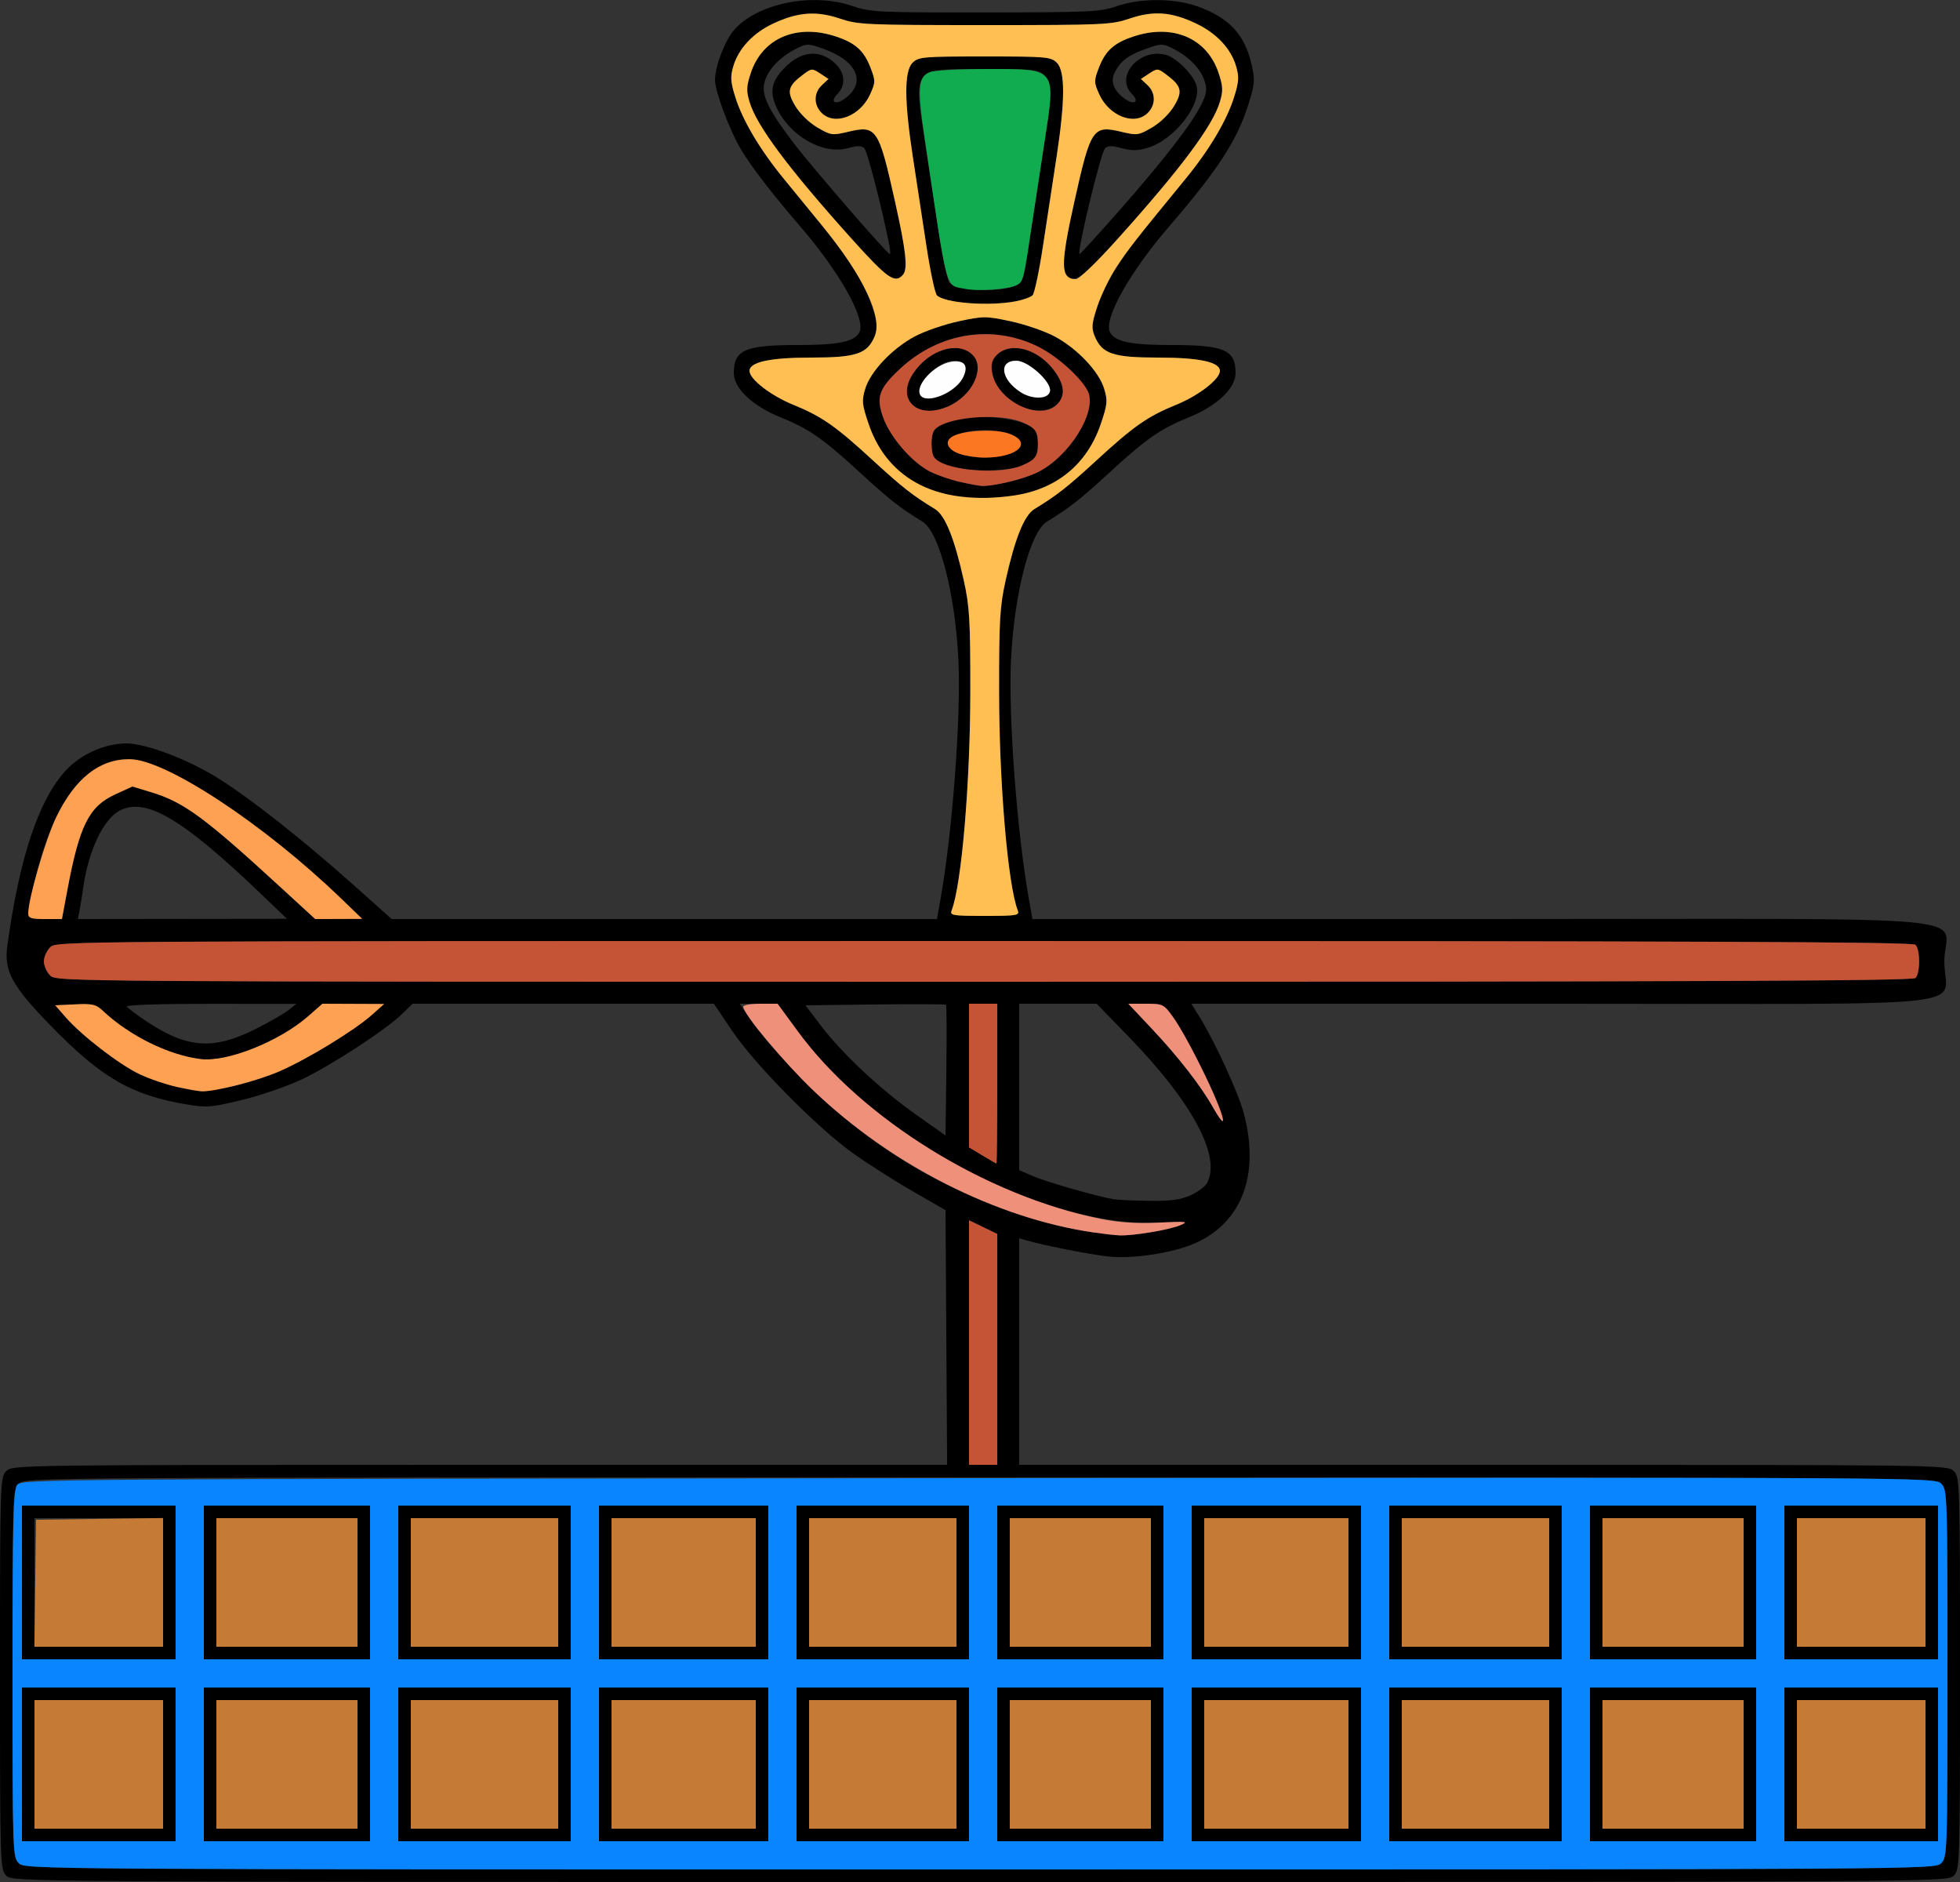 <?xml version="1.0" encoding="UTF-8" standalone="no"?>
<!DOCTYPE svg PUBLIC "-//W3C//DTD SVG 1.1//EN"
"http://www.w3.org/Graphics/SVG/1.1/DTD/svg11.dtd">
<svg width="625px" height="600px"
xmlns="http://www.w3.org/2000/svg" version="1.1">
<rect width="100%" height="100%" fill="#333333" stroke="none"/>
<g transform="translate(0000, 0000) scale(1, 1)">
<path fill="#000000" stroke="none" d="
M 2.00 598.00
C 0.04 596.04 0.00 594.67 0.00 533.50
C 0.00 472.33 0.04 470.96 2.00 469.00
C 3.98 467.02 5.33 467.00 153.01 467.00
L 302.02 467.00
L 301.76 426.41
L 301.50 385.81
L 290.81 379.65
C 284.93 376.27 276.38 370.81 271.81 367.52
C 260.34 359.27 240.75 339.41 233.55 328.75
L 227.64 320.00
L 179.61 320.00
L 131.58 320.00
L 128.04 323.42
C 122.85 328.44 105.73 339.58 96.29 344.10
C 91.77 346.25 83.22 349.20 77.29 350.65
C 67.39 353.05 65.93 353.18 59.57 352.11
C 41.93 349.15 32.44 343.67 16.26 327.09
C 3.86 314.38 1.24 309.61 2.33 301.64
C 6.13 273.59 12.31 255.04 20.98 245.63
C 25.75 240.46 33.52 236.99 40.29 237.01
C 46.59 237.03 59.94 242.10 69.60 248.14
C 79.91 254.58 96.72 267.85 112.96 282.34
L 124.90 293.00
L 211.85 293.00
L 298.79 293.00
L 299.98 286.25
C 303.76 264.77 306.47 228.33 305.62 210.50
C 304.59 189.14 299.52 169.58 294.17 166.31
C 286.97 161.91 283.67 159.33 274.56 150.96
C 262.40 139.78 258.05 136.74 248.77 132.99
C 239.97 129.43 234.00 123.77 234.00 118.97
C 234.00 111.54 237.52 110.00 254.50 110.00
C 267.40 110.00 272.42 108.96 274.03 105.95
C 276.22 101.85 267.86 86.88 255.13 72.12
C 246.18 61.73 239.90 53.59 236.42 47.87
C 232.76 41.85 228.00 29.20 228.00 25.51
C 228.00 21.17 231.17 12.87 234.11 9.53
C 241.53 1.08 258.92 -2.46 271.72 1.89
C 277.60 3.89 279.89 4.00 314.22 3.97
C 347.48 3.94 350.96 3.77 356.00 2.00
C 363.39 -0.60 374.30 -0.62 381.63 1.96
C 391.94 5.59 396.96 10.98 399.15 20.80
C 400.22 25.58 400.11 26.89 398.08 33.32
C 394.48 44.74 388.38 54.12 372.87 72.12
C 360.14 86.88 351.78 101.85 353.97 105.95
C 355.58 108.96 360.60 110.00 373.50 110.00
C 390.48 110.00 394.00 111.54 394.00 118.97
C 394.00 123.77 388.03 129.43 379.23 132.99
C 369.95 136.74 365.60 139.78 353.44 150.96
C 344.33 159.33 341.03 161.91 333.83 166.31
C 328.48 169.58 323.41 189.14 322.38 210.50
C 321.53 228.33 324.24 264.77 328.02 286.25
L 329.21 293.00
L 472.60 293.00
C 639.73 293.00 620.00 291.19 620.00 306.50
C 620.00 321.75 635.84 320.00 497.94 320.00
L 379.89 320.00
L 382.53 324.25
C 387.39 332.07 394.90 348.43 396.64 355.00
C 401.79 374.42 396.05 389.71 381.13 396.34
C 374.10 399.45 361.39 401.41 353.50 400.60
C 347.92 400.02 332.40 396.96 327.25 395.43
L 325.00 394.77
L 325.00 430.88
L 325.00 467.00
L 473.00 467.00
C 619.67 467.00 621.02 467.02 623.00 469.00
C 624.96 470.96 625.00 472.33 625.00 533.50
C 625.00 594.67 624.96 596.04 623.00 598.00
C 621.01 599.99 619.67 600.00 312.50 600.00
C 5.33 600.00 3.99 599.99 2.00 598.00
M 619.00 594.00
C 620.95 592.05 621.00 590.67 621.00 533.50
C 621.00 476.33 620.95 474.95 619.00 473.00
C 617.01 471.01 615.67 471.00 312.50 471.00
C 9.33 471.00 7.99 471.01 6.00 473.00
C 4.05 474.95 4.00 476.33 4.00 533.50
C 4.00 590.67 4.05 592.05 6.00 594.00
C 7.99 595.99 9.33 596.00 312.50 596.00
C 615.67 596.00 617.01 595.99 619.00 594.00
M 318.00 430.20
L 318.00 393.40
L 313.50 391.21
L 309.00 389.03
L 309.00 428.01
L 309.00 467.00
L 313.50 467.00
L 318.00 467.00
L 318.00 430.20
M 366.25 392.98
C 369.96 392.45 374.46 391.40 376.25 390.66
C 379.20 389.44 378.57 389.36 369.42 389.78
C 333.09 391.47 279.63 363.17 254.51 328.94
L 247.95 320.00
L 241.91 320.00
L 235.87 320.00
L 240.16 326.25
C 242.52 329.69 250.09 338.13 256.98 345.02
C 274.46 362.50 291.91 374.12 314.55 383.33
C 325.82 387.92 338.04 391.36 348.52 392.89
C 356.79 394.09 358.54 394.10 366.25 392.98
M 379.67 381.06
C 381.96 380.02 384.32 378.26 384.92 377.15
C 389.48 368.64 380.14 351.29 359.66 330.25
L 349.69 320.00
L 337.35 320.00
L 325.00 320.00
L 325.00 346.54
L 325.00 373.07
L 329.53 375.01
C 333.86 376.87 349.76 381.42 355.00 382.31
C 356.38 382.54 361.55 382.78 366.50 382.84
C 373.38 382.93 376.48 382.51 379.67 381.06
M 318.00 345.50
L 318.00 320.00
L 313.50 320.00
L 309.00 320.00
L 309.00 342.90
L 309.00 365.80
L 313.25 368.36
C 315.59 369.77 317.61 370.94 317.75 370.96
C 317.89 370.98 318.00 359.52 318.00 345.50
M 301.67 320.33
C 301.46 320.13 291.29 320.08 279.07 320.23
L 256.85 320.50
L 261.78 327.00
C 268.55 335.92 280.75 347.33 292.05 355.32
L 301.50 362.01
L 301.77 341.36
C 301.92 330.00 301.87 320.54 301.67 320.33
M 388.51 352.27
C 385.95 345.40 377.39 328.85 373.94 324.08
C 371.09 320.15 370.79 320.00 365.39 320.00
L 359.79 320.00
L 367.28 327.96
C 375.80 337.01 383.04 346.33 386.87 353.17
C 390.13 358.97 390.86 358.57 388.51 352.27
M 73.79 346.42
C 78.03 345.55 84.88 343.38 89.00 341.59
C 97.86 337.76 112.86 328.62 118.50 323.63
L 122.50 320.08
L 112.65 320.04
L 102.81 320.00
L 98.40 323.88
C 89.19 331.99 72.44 338.70 64.00 337.65
C 53.79 336.39 41.37 330.28 32.89 322.34
C 30.60 320.19 29.52 319.93 23.95 320.20
L 17.61 320.50
L 21.05 324.43
C 26.18 330.27 38.10 339.43 44.56 342.49
C 49.75 344.94 59.85 347.72 64.29 347.92
C 65.28 347.96 69.55 347.29 73.79 346.42
M 81.48 328.07
C 85.89 325.85 90.62 323.14 92.00 322.04
L 94.50 320.04
L 67.19 320.02
C 51.22 320.01 40.11 320.37 40.44 320.90
C 40.75 321.40 43.58 323.53 46.75 325.63
C 59.68 334.24 68.04 334.82 81.48 328.07
M 610.80 311.80
C 612.35 310.25 612.35 302.75 610.80 301.20
C 609.87 300.27 542.53 300.00 313.80 300.00
C 19.33 300.00 17.99 300.01 16.00 302.00
C 14.90 303.10 14.00 305.12 14.00 306.50
C 14.00 307.88 14.90 309.90 16.00 311.00
C 17.99 312.99 19.33 313.00 313.80 313.00
C 542.53 313.00 609.87 312.73 610.80 311.80
M 21.48 283.75
C 25.33 263.17 28.37 257.10 36.71 253.27
L 42.22 250.75
L 48.28 252.59
C 58.59 255.71 65.22 260.58 89.50 282.89
L 100.50 292.99
L 108.00 292.97
L 115.50 292.94
L 108.50 286.20
C 83.10 261.78 52.78 242.09 40.50 242.06
C 27.67 242.02 17.29 255.31 11.50 279.18
C 8.04 293.48 7.94 293.00 14.38 293.00
L 19.75 293.00
L 21.48 283.75
M 83.00 284.78
C 58.18 261.00 46.48 254.11 38.20 258.40
C 32.99 261.09 28.21 271.16 26.53 283.00
C 26.18 285.48 25.66 288.74 25.37 290.25
L 24.84 293.00
L 58.17 292.96
L 91.50 292.92
L 83.00 284.78
M 324.54 290.25
C 321.38 282.08 318.61 249.63 318.59 220.50
C 318.57 197.67 318.83 193.34 320.68 185.00
C 323.65 171.62 326.61 164.28 329.83 162.31
C 337.03 157.91 340.33 155.33 349.44 146.96
C 361.55 135.82 365.94 132.75 375.13 129.01
C 382.23 126.12 389.00 120.87 389.00 118.25
C 389.00 115.41 382.45 114.00 369.28 114.00
C 354.90 113.99 351.41 112.81 349.07 107.17
C 346.53 101.03 352.71 88.03 365.79 72.00
C 369.15 67.88 374.68 61.13 378.06 57.00
C 385.70 47.68 391.29 38.24 393.58 30.79
C 395.07 25.97 395.15 24.45 394.13 21.02
C 392.45 15.42 387.87 10.56 381.38 7.49
C 373.53 3.77 367.84 3.34 360.28 5.90
C 354.37 7.90 352.08 8.00 314.00 8.00
C 275.92 8.00 273.63 7.90 267.72 5.90
C 260.16 3.34 254.47 3.77 246.62 7.49
C 240.13 10.56 235.55 15.42 233.87 21.02
C 232.85 24.45 232.93 25.97 234.42 30.79
C 236.71 38.24 242.30 47.68 249.94 57.00
C 265.97 76.54 268.58 79.89 272.10 85.31
C 274.18 88.50 276.85 94.04 278.04 97.61
C 279.91 103.23 280.03 104.52 278.93 107.17
C 276.59 112.81 273.10 113.99 258.72 114.00
C 245.55 114.00 239.00 115.41 239.00 118.25
C 239.00 120.87 245.77 126.12 252.87 129.01
C 262.06 132.75 266.45 135.82 278.56 146.96
C 287.67 155.33 290.97 157.91 298.17 162.31
C 301.39 164.28 304.35 171.62 307.32 185.00
C 309.17 193.34 309.43 197.67 309.41 220.50
C 309.39 249.63 306.62 282.08 303.46 290.25
C 302.84 291.85 303.73 292.00 314.00 292.00
C 324.27 292.00 325.16 291.85 324.54 290.25"/>
<path fill="#000000" stroke="none" d="
M 7.00 562.50
L 7.00 538.00
L 31.50 538.00
L 56.00 538.00
L 56.00 562.50
L 56.00 587.00
L 31.50 587.00
L 7.00 587.00
L 7.00 562.50
M 52.00 562.50
L 52.00 542.00
L 31.50 542.00
L 11.00 542.00
L 11.00 562.50
L 11.00 583.00
L 31.50 583.00
L 52.00 583.00
L 52.00 562.50"/>
<path fill="#000000" stroke="none" d="
M 65.00 562.50
L 65.00 538.00
L 91.50 538.00
L 118.00 538.00
L 118.00 562.50
L 118.00 587.00
L 91.50 587.00
L 65.00 587.00
L 65.00 562.50
M 114.00 562.50
L 114.00 542.00
L 91.50 542.00
L 69.00 542.00
L 69.00 562.50
L 69.00 583.00
L 91.50 583.00
L 114.00 583.00
L 114.00 562.50"/>
<path fill="#000000" stroke="none" d="
M 127.00 562.50
L 127.00 538.00
L 154.50 538.00
L 182.00 538.00
L 182.00 562.50
L 182.00 587.00
L 154.50 587.00
L 127.00 587.00
L 127.00 562.50
M 178.00 562.50
L 178.00 542.00
L 154.50 542.00
L 131.00 542.00
L 131.00 562.50
L 131.00 583.00
L 154.50 583.00
L 178.00 583.00
L 178.00 562.50"/>
<path fill="#000000" stroke="none" d="
M 191.00 562.50
L 191.00 538.00
L 218.00 538.00
L 245.00 538.00
L 245.00 562.50
L 245.00 587.00
L 218.00 587.00
L 191.00 587.00
L 191.00 562.50
M 241.00 562.50
L 241.00 542.00
L 218.00 542.00
L 195.00 542.00
L 195.00 562.50
L 195.00 583.00
L 218.00 583.00
L 241.00 583.00
L 241.00 562.50"/>
<path fill="#000000" stroke="none" d="
M 254.00 562.50
L 254.00 538.00
L 281.50 538.00
L 309.00 538.00
L 309.00 562.50
L 309.00 587.00
L 281.50 587.00
L 254.00 587.00
L 254.00 562.50
M 305.00 562.50
L 305.00 542.00
L 281.50 542.00
L 258.00 542.00
L 258.00 562.50
L 258.00 583.00
L 281.50 583.00
L 305.00 583.00
L 305.00 562.50"/>
<path fill="#000000" stroke="none" d="
M 318.00 562.50
L 318.00 538.00
L 344.50 538.00
L 371.00 538.00
L 371.00 562.50
L 371.00 587.00
L 344.50 587.00
L 318.00 587.00
L 318.00 562.50
M 367.00 562.50
L 367.00 542.00
L 344.50 542.00
L 322.00 542.00
L 322.00 562.50
L 322.00 583.00
L 344.50 583.00
L 367.00 583.00
L 367.00 562.50"/>
<path fill="#000000" stroke="none" d="
M 380.00 562.50
L 380.00 538.00
L 407.00 538.00
L 434.00 538.00
L 434.00 562.50
L 434.00 587.00
L 407.00 587.00
L 380.00 587.00
L 380.00 562.50
M 430.00 562.50
L 430.00 542.00
L 407.00 542.00
L 384.00 542.00
L 384.00 562.50
L 384.00 583.00
L 407.00 583.00
L 430.00 583.00
L 430.00 562.50"/>
<path fill="#000000" stroke="none" d="
M 443.00 562.50
L 443.00 538.00
L 470.50 538.00
L 498.00 538.00
L 498.00 562.50
L 498.00 587.00
L 470.50 587.00
L 443.00 587.00
L 443.00 562.50
M 494.00 562.50
L 494.00 542.00
L 470.50 542.00
L 447.00 542.00
L 447.00 562.50
L 447.00 583.00
L 470.50 583.00
L 494.00 583.00
L 494.00 562.50"/>
<path fill="#000000" stroke="none" d="
M 507.00 562.50
L 507.00 538.00
L 533.50 538.00
L 560.00 538.00
L 560.00 562.50
L 560.00 587.00
L 533.50 587.00
L 507.00 587.00
L 507.00 562.50
M 556.00 562.50
L 556.00 542.00
L 533.50 542.00
L 511.00 542.00
L 511.00 562.50
L 511.00 583.00
L 533.50 583.00
L 556.00 583.00
L 556.00 562.50"/>
<path fill="#000000" stroke="none" d="
M 569.00 562.50
L 569.00 538.00
L 593.50 538.00
L 618.00 538.00
L 618.00 562.50
L 618.00 587.00
L 593.50 587.00
L 569.00 587.00
L 569.00 562.50
M 614.00 562.50
L 614.00 542.00
L 593.50 542.00
L 573.00 542.00
L 573.00 562.50
L 573.00 583.00
L 593.50 583.00
L 614.00 583.00
L 614.00 562.50"/>
<path fill="#000000" stroke="none" d="
M 7.00 504.50
L 7.00 480.00
L 31.50 480.00
L 56.00 480.00
L 56.00 504.50
L 56.00 529.00
L 31.50 529.00
L 7.00 529.00
L 7.00 504.50
M 52.00 504.50
L 52.00 484.00
L 31.50 484.00
L 11.00 484.00
L 11.00 504.50
L 11.00 525.00
L 31.50 525.00
L 52.00 525.00
L 52.00 504.50"/>
<path fill="#000000" stroke="none" d="
M 65.00 504.50
L 65.00 480.00
L 91.50 480.00
L 118.00 480.00
L 118.00 504.50
L 118.00 529.00
L 91.50 529.00
L 65.00 529.00
L 65.00 504.50
M 114.00 504.50
L 114.00 484.00
L 91.50 484.00
L 69.00 484.00
L 69.00 504.50
L 69.00 525.00
L 91.50 525.00
L 114.00 525.00
L 114.00 504.50"/>
<path fill="#000000" stroke="none" d="
M 127.00 504.50
L 127.00 480.00
L 154.50 480.00
L 182.00 480.00
L 182.00 504.50
L 182.00 529.00
L 154.50 529.00
L 127.00 529.00
L 127.00 504.50
M 178.00 504.50
L 178.00 484.00
L 154.50 484.00
L 131.00 484.00
L 131.00 504.50
L 131.00 525.00
L 154.50 525.00
L 178.00 525.00
L 178.00 504.50"/>
<path fill="#000000" stroke="none" d="
M 191.00 504.50
L 191.00 480.00
L 218.00 480.00
L 245.00 480.00
L 245.00 504.50
L 245.00 529.00
L 218.00 529.00
L 191.00 529.00
L 191.00 504.50
M 241.00 504.50
L 241.00 484.00
L 218.00 484.00
L 195.00 484.00
L 195.00 504.50
L 195.00 525.00
L 218.00 525.00
L 241.00 525.00
L 241.00 504.50"/>
<path fill="#000000" stroke="none" d="
M 254.00 504.50
L 254.00 480.00
L 281.50 480.00
L 309.00 480.00
L 309.00 504.50
L 309.00 529.00
L 281.50 529.00
L 254.00 529.00
L 254.00 504.50
M 305.00 504.50
L 305.00 484.00
L 281.50 484.00
L 258.00 484.00
L 258.00 504.50
L 258.00 525.00
L 281.50 525.00
L 305.00 525.00
L 305.00 504.50"/>
<path fill="#000000" stroke="none" d="
M 318.00 504.50
L 318.00 480.00
L 344.50 480.00
L 371.00 480.00
L 371.00 504.50
L 371.00 529.00
L 344.50 529.00
L 318.00 529.00
L 318.00 504.50
M 367.00 504.50
L 367.00 484.00
L 344.50 484.00
L 322.00 484.00
L 322.00 504.50
L 322.00 525.00
L 344.50 525.00
L 367.00 525.00
L 367.00 504.50"/>
<path fill="#000000" stroke="none" d="
M 380.00 504.50
L 380.00 480.00
L 407.00 480.00
L 434.00 480.00
L 434.00 504.50
L 434.00 529.00
L 407.00 529.00
L 380.00 529.00
L 380.00 504.50
M 430.00 504.50
L 430.00 484.00
L 407.00 484.00
L 384.00 484.00
L 384.00 504.50
L 384.00 525.00
L 407.00 525.00
L 430.00 525.00
L 430.00 504.50"/>
<path fill="#000000" stroke="none" d="
M 443.00 504.50
L 443.00 480.00
L 470.50 480.00
L 498.00 480.00
L 498.00 504.50
L 498.00 529.00
L 470.50 529.00
L 443.00 529.00
L 443.00 504.50
M 494.00 504.50
L 494.00 484.00
L 470.50 484.00
L 447.00 484.00
L 447.00 504.50
L 447.00 525.00
L 470.50 525.00
L 494.00 525.00
L 494.00 504.50"/>
<path fill="#000000" stroke="none" d="
M 507.00 504.50
L 507.00 480.00
L 533.50 480.00
L 560.00 480.00
L 560.00 504.50
L 560.00 529.00
L 533.50 529.00
L 507.00 529.00
L 507.00 504.50
M 556.00 504.50
L 556.00 484.00
L 533.50 484.00
L 511.00 484.00
L 511.00 504.50
L 511.00 525.00
L 533.50 525.00
L 556.00 525.00
L 556.00 504.50"/>
<path fill="#000000" stroke="none" d="
M 569.00 504.50
L 569.00 480.00
L 593.50 480.00
L 618.00 480.00
L 618.00 504.50
L 618.00 529.00
L 593.50 529.00
L 569.00 529.00
L 569.00 504.50
M 614.00 504.50
L 614.00 484.00
L 593.50 484.00
L 573.00 484.00
L 573.00 504.50
L 573.00 525.00
L 593.50 525.00
L 614.00 525.00
L 614.00 504.50"/>
<path fill="#000000" stroke="none" d="
M 303.80 157.92
C 291.20 156.07 281.22 147.62 277.00 135.21
C 274.86 128.92 274.75 127.79 275.89 123.98
C 277.55 118.43 284.54 111.05 291.76 107.22
C 294.92 105.55 301.21 103.39 305.75 102.42
C 313.63 100.74 314.37 100.74 322.25 102.42
C 326.79 103.39 333.08 105.55 336.24 107.22
C 343.46 111.05 350.45 118.43 352.11 123.98
C 353.25 127.79 353.14 128.92 351.00 135.21
C 344.80 153.43 328.07 161.48 303.80 157.92
M 320.53 153.91
C 323.77 153.31 328.51 151.76 331.07 150.47
C 340.97 145.45 349.70 131.51 347.00 125.01
C 346.34 123.40 343.65 120.07 341.03 117.62
C 325.18 102.79 302.82 102.79 286.97 117.62
C 280.23 123.93 279.31 126.62 281.64 133.14
C 283.86 139.35 290.70 147.28 296.39 150.24
C 300.11 152.19 309.10 154.70 313.07 154.92
C 313.93 154.96 317.28 154.51 320.53 153.91"/>
<path fill="#000000" stroke="none" d="
M 303.70 96.03
C 301.61 95.63 299.39 94.79 298.76 94.16
C 298.14 93.54 296.62 86.38 295.39 78.26
C 294.16 70.14 292.22 57.42 291.08 50.00
C 288.34 32.11 288.31 22.69 291.00 20.00
C 292.87 18.13 294.33 18.00 314.00 18.00
C 333.67 18.00 335.13 18.13 337.00 20.00
C 339.69 22.69 339.66 32.11 336.92 50.00
C 335.78 57.42 333.84 70.14 332.61 78.26
C 331.38 86.38 329.88 93.52 329.27 94.13
C 326.79 96.61 312.26 97.69 303.70 96.03
M 324.24 90.87
C 326.31 89.76 326.40 89.39 329.07 71.50
C 330.22 63.80 332.00 52.10 333.03 45.50
C 335.49 29.76 335.49 26.49 333.00 24.00
C 331.16 22.16 329.67 22.00 314.00 22.00
C 290.62 22.00 291.27 21.18 295.08 46.00
C 296.22 53.42 298.16 66.14 299.39 74.26
C 300.62 82.38 302.14 89.54 302.76 90.16
C 305.43 92.83 319.69 93.30 324.24 90.87"/>
<path fill="#000000" stroke="none" d="
M 271.68 76.25
C 251.34 53.62 241.20 40.02 238.97 32.37
C 237.95 28.92 238.03 27.44 239.41 23.28
C 243.10 12.15 254.02 7.47 266.57 11.64
C 272.80 13.70 275.52 16.17 277.62 21.67
C 279.19 25.79 279.18 26.26 277.48 30.04
C 274.32 37.04 266.18 40.18 262.00 36.00
C 259.41 33.41 259.45 29.59 262.10 27.13
L 264.19 25.17
L 261.54 23.43
C 259.00 21.77 258.77 21.78 256.29 23.63
C 251.21 27.42 250.78 29.05 253.58 33.75
C 255.06 36.23 257.97 39.07 260.63 40.63
C 264.95 43.16 265.40 43.22 270.42 42.02
C 279.51 39.84 280.20 40.87 285.41 64.30
C 289.94 84.64 289.86 89.00 284.94 89.00
C 283.89 89.00 278.35 83.67 271.68 76.25
M 283.51 77.75
C 281.12 65.83 276.59 48.31 275.64 47.31
C 274.77 46.41 273.50 46.39 270.34 47.24
C 262.30 49.41 251.69 43.28 247.54 34.08
C 245.29 29.11 246.05 25.75 250.40 21.40
C 255.77 16.03 261.78 15.69 266.59 20.50
C 269.51 23.42 269.69 27.31 267.04 29.96
C 264.57 32.43 266.23 33.65 269.21 31.57
C 276.46 26.48 273.47 19.38 262.45 15.52
C 257.64 13.83 257.23 13.83 253.95 15.49
C 248.97 18.00 245.21 21.83 243.94 25.68
C 242.53 29.96 244.56 34.40 253.02 45.54
C 258.96 53.35 282.91 81.00 283.74 81.00
C 283.97 81.00 283.87 79.54 283.51 77.75"/>
<path fill="#000000" stroke="none" d="
M 339.99 87.49
C 338.47 85.65 339.10 79.96 342.59 64.30
C 347.80 40.87 348.49 39.84 357.58 42.02
C 362.60 43.22 363.05 43.16 367.37 40.63
C 370.03 39.07 372.94 36.23 374.42 33.75
C 377.22 29.05 376.79 27.42 371.71 23.63
C 369.23 21.78 369.00 21.77 366.46 23.43
L 363.81 25.17
L 365.90 27.13
C 368.55 29.59 368.59 33.41 366.00 36.00
C 361.82 40.18 353.68 37.04 350.52 30.04
C 348.82 26.26 348.81 25.79 350.38 21.67
C 352.48 16.17 355.20 13.70 361.43 11.64
C 373.98 7.47 384.90 12.15 388.59 23.28
C 389.97 27.44 390.05 28.92 389.03 32.37
C 386.80 40.02 376.66 53.62 356.32 76.25
C 344.96 88.90 342.54 90.56 339.99 87.49
M 356.81 67.25
C 371.04 51.10 380.21 39.26 383.09 33.30
C 384.84 29.70 384.99 28.50 384.06 25.68
C 382.79 21.83 379.03 18.00 374.05 15.49
C 370.77 13.83 370.36 13.83 365.55 15.52
C 359.85 17.52 357.38 19.36 355.49 23.02
C 353.97 25.97 355.14 29.01 358.79 31.57
C 361.77 33.65 363.43 32.43 360.96 29.96
C 355.44 24.44 363.22 15.33 371.66 17.45
C 375.11 18.32 380.69 23.93 381.57 27.40
C 383.10 33.52 374.35 44.62 366.01 47.11
C 362.82 48.07 360.85 48.10 357.66 47.24
C 354.50 46.39 353.23 46.41 352.36 47.31
C 350.95 48.78 343.21 81.00 344.26 81.00
C 344.50 81.00 350.14 74.81 356.81 67.25"/>
<path fill="#000000" stroke="none" d="
M 302.03 148.42
C 297.87 146.61 297.03 145.45 297.03 141.50
C 297.03 137.50 297.88 136.36 302.25 134.54
C 309.76 131.40 327.57 133.15 330.20 137.29
C 330.62 137.95 330.97 139.85 330.97 141.50
C 330.97 145.50 330.12 146.64 325.75 148.46
C 320.90 150.49 306.74 150.46 302.03 148.42
M 322.00 144.69
C 329.62 142.10 324.36 137.11 314.00 137.11
C 307.53 137.11 302.50 139.03 302.50 141.50
C 302.50 143.97 307.53 145.89 314.00 145.89
C 316.48 145.89 320.07 145.35 322.00 144.69"/>
<path fill="#000000" stroke="none" d="
M 291.00 129.00
C 288.38 126.38 288.47 123.08 291.27 118.92
C 296.31 111.45 305.59 108.59 310.11 113.11
C 311.76 114.76 312.10 116.00 311.65 118.77
C 310.20 127.68 296.48 134.48 291.00 129.00
M 302.44 125.03
C 308.73 121.15 309.72 115.00 304.07 115.00
C 299.11 115.00 291.56 122.85 293.49 125.99
C 294.51 127.63 299.03 127.15 302.44 125.03"/>
<path fill="#000000" stroke="none" d="
M 325.50 129.58
C 317.89 126.19 313.76 117.24 317.89 113.11
C 320.76 110.24 326.68 110.31 331.08 113.27
C 335.22 116.07 339.00 121.49 339.00 124.65
C 339.00 130.11 332.23 132.59 325.50 129.58
M 334.82 124.71
C 335.37 121.80 327.86 115.00 324.09 115.00
C 320.33 115.00 319.18 117.10 321.04 120.58
C 324.00 126.11 333.99 129.10 334.82 124.71"/>
<path fill="#ffbf53" stroke="none" d="
M 303.46 290.25
C 306.62 282.08 309.39 249.63 309.41 220.50
C 309.43 197.67 309.17 193.34 307.32 185.00
C 304.35 171.62 301.39 164.28 298.17 162.31
C 290.97 157.91 287.67 155.33 278.56 146.96
C 266.45 135.82 262.06 132.75 252.87 129.01
C 245.77 126.12 239.00 120.87 239.00 118.25
C 239.00 115.41 245.55 114.00 258.72 114.00
C 273.10 113.99 276.59 112.81 278.93 107.17
C 281.47 101.03 275.29 88.03 262.21 72.00
C 258.85 67.88 253.32 61.13 249.94 57.00
C 242.30 47.68 236.71 38.24 234.42 30.79
C 232.93 25.97 232.85 24.45 233.87 21.02
C 235.54 15.48 240.12 10.56 246.38 7.60
C 254.27 3.87 260.26 3.39 267.72 5.90
C 273.62 7.89 275.97 8.00 314.00 8.00
C 352.08 8.00 354.37 7.90 360.28 5.90
C 367.84 3.34 373.53 3.77 381.38 7.49
C 387.87 10.56 392.45 15.42 394.13 21.02
C 395.15 24.45 395.07 25.97 393.58 30.79
C 391.29 38.24 385.70 47.68 378.06 57.00
C 362.03 76.54 359.42 79.89 355.90 85.31
C 353.82 88.50 351.15 94.04 349.96 97.61
C 348.09 103.23 347.97 104.52 349.07 107.17
C 351.41 112.81 354.90 113.99 369.28 114.00
C 382.45 114.00 389.00 115.41 389.00 118.25
C 389.00 120.87 382.23 126.12 375.13 129.01
C 365.94 132.75 361.55 135.82 349.44 146.96
C 340.33 155.33 337.03 157.91 329.83 162.31
C 326.61 164.28 323.65 171.62 320.68 185.00
C 318.83 193.34 318.57 197.67 318.59 220.50
C 318.61 249.63 321.38 282.08 324.54 290.25
C 325.16 291.85 324.27 292.00 314.00 292.00
C 303.73 292.00 302.84 291.85 303.46 290.25
M 323.28 157.98
C 336.91 156.01 346.64 148.02 351.00 135.21
C 353.14 128.92 353.25 127.79 352.11 123.98
C 350.45 118.43 343.46 111.05 336.24 107.22
C 333.08 105.55 326.79 103.39 322.25 102.42
C 314.37 100.74 313.63 100.74 305.75 102.42
C 301.21 103.39 294.92 105.55 291.76 107.22
C 284.54 111.05 277.55 118.43 275.89 123.98
C 274.75 127.79 274.86 128.92 277.00 135.21
C 283.16 153.30 299.63 161.40 323.28 157.98
M 323.83 96.08
C 326.21 95.62 328.66 94.74 329.27 94.13
C 329.88 93.52 331.38 86.38 332.61 78.26
C 333.84 70.14 335.78 57.42 336.92 50.00
C 339.66 32.11 339.69 22.69 337.00 20.00
C 335.13 18.13 333.67 18.00 314.00 18.00
C 294.33 18.00 292.87 18.13 291.00 20.00
C 288.31 22.69 288.34 32.11 291.08 50.00
C 292.22 57.42 294.16 70.14 295.39 78.26
C 296.62 86.38 298.14 93.54 298.76 94.16
C 301.21 96.61 315.44 97.70 323.83 96.08
M 288.01 87.49
C 289.53 85.65 288.90 79.96 285.41 64.30
C 280.20 40.87 279.51 39.84 270.42 42.02
C 265.40 43.22 264.95 43.16 260.63 40.63
C 257.97 39.07 255.06 36.23 253.58 33.75
C 250.78 29.05 251.21 27.42 256.29 23.63
C 258.77 21.78 259.00 21.77 261.54 23.43
L 264.19 25.17
L 262.10 27.13
C 259.45 29.59 259.41 33.41 262.00 36.00
C 266.18 40.18 274.32 37.04 277.48 30.04
C 279.18 26.26 279.19 25.79 277.62 21.67
C 275.52 16.17 272.80 13.70 266.57 11.64
C 254.02 7.47 243.10 12.15 239.41 23.28
C 238.03 27.44 237.95 28.92 238.97 32.37
C 241.20 40.02 251.34 53.62 271.68 76.25
C 283.04 88.90 285.46 90.56 288.01 87.49
M 356.32 76.25
C 376.66 53.62 386.80 40.02 389.03 32.37
C 390.05 28.92 389.97 27.44 388.59 23.28
C 384.90 12.15 373.98 7.47 361.43 11.64
C 355.20 13.70 352.48 16.17 350.38 21.67
C 348.81 25.79 348.82 26.26 350.52 30.04
C 353.68 37.04 361.82 40.18 366.00 36.00
C 368.59 33.41 368.55 29.59 365.90 27.13
L 363.81 25.17
L 366.46 23.43
C 369.00 21.77 369.23 21.78 371.71 23.63
C 376.79 27.42 377.22 29.05 374.42 33.75
C 372.94 36.23 370.03 39.07 367.37 40.63
C 363.05 43.16 362.60 43.22 357.58 42.02
C 348.49 39.84 347.80 40.87 342.59 64.30
C 338.06 84.64 338.14 89.00 343.06 89.00
C 344.11 89.00 349.65 83.67 356.32 76.25"/>
<path fill="#11ac4f" stroke="none" d="
M 307.70 92.08
C 301.33 90.77 302.31 94.41 294.91 44.45
C 292.46 27.94 292.74 24.43 296.59 22.96
C 297.99 22.43 306.30 22.00 315.07 22.00
C 337.09 22.00 336.77 21.58 333.03 45.50
C 332.00 52.10 330.22 63.80 329.07 71.50
C 326.40 89.39 326.31 89.76 324.24 90.87
C 321.64 92.26 312.02 92.96 307.70 92.08"/>
<path fill="#c55436" stroke="none" d="
M 309.00 428.01
L 309.00 389.03
L 313.50 391.21
L 318.00 393.40
L 318.00 430.20
L 318.00 467.00
L 313.50 467.00
L 309.00 467.00
L 309.00 428.01"/>
<path fill="#c55436" stroke="none" d="
M 313.25 368.36
L 309.00 365.80
L 309.00 342.90
L 309.00 320.00
L 313.50 320.00
L 318.00 320.00
L 318.00 345.50
C 318.00 359.52 317.89 370.98 317.75 370.96
C 317.61 370.94 315.59 369.77 313.25 368.36"/>
<path fill="#c55436" stroke="none" d="
M 16.00 311.00
C 14.90 309.90 14.00 307.88 14.00 306.50
C 14.00 305.12 14.90 303.10 16.00 302.00
C 17.99 300.01 19.33 300.00 313.80 300.00
C 542.53 300.00 609.87 300.27 610.80 301.20
C 612.35 302.75 612.35 310.25 610.80 311.80
C 609.87 312.73 542.53 313.00 313.80 313.00
C 19.33 313.00 17.99 312.99 16.00 311.00"/>
<path fill="#c55436" stroke="none" d="
M 306.00 153.61
C 302.98 152.94 298.65 151.42 296.39 150.24
C 290.70 147.28 283.86 139.35 281.64 133.14
C 279.31 126.62 280.23 123.93 286.97 117.62
C 299.41 105.99 316.74 103.28 331.34 110.67
C 337.37 113.73 345.36 121.04 347.00 125.01
C 349.70 131.51 340.97 145.45 331.07 150.47
C 326.78 152.64 316.77 155.11 313.07 154.92
C 312.20 154.87 309.02 154.28 306.00 153.61
M 325.75 148.46
C 330.12 146.64 330.97 145.50 330.97 141.50
C 330.97 137.50 330.12 136.36 325.75 134.54
C 318.24 131.40 300.43 133.15 297.80 137.29
C 296.81 138.85 296.81 144.15 297.80 145.71
C 300.42 149.83 318.26 151.59 325.75 148.46
M 302.28 129.62
C 310.05 126.30 314.31 117.31 310.11 113.11
C 305.59 108.59 296.31 111.45 291.27 118.92
C 285.60 127.34 292.32 133.88 302.28 129.62
M 337.00 129.00
C 339.62 126.38 339.53 123.08 336.73 118.92
C 331.69 111.45 322.41 108.59 317.89 113.11
C 316.24 114.76 315.90 116.00 316.35 118.77
C 317.80 127.70 331.51 134.49 337.00 129.00"/>
<path fill="#fefefe" stroke="none" d="
M 293.49 125.99
C 291.63 122.97 297.86 116.22 303.33 115.33
C 307.65 114.63 309.05 116.67 306.95 120.60
C 304.43 125.30 295.32 128.95 293.49 125.99"/>
<path fill="#fefefe" stroke="none" d="
M 325.43 125.02
C 319.14 120.94 318.35 115.00 324.09 115.00
C 327.86 115.00 335.37 121.80 334.82 124.71
C 334.33 127.29 329.17 127.46 325.43 125.02"/>
<path fill="#fc7722" stroke="none" d="
M 306.01 144.69
C 301.99 143.32 300.97 140.62 303.89 139.06
C 307.36 137.20 317.15 136.71 321.50 138.17
C 329.60 140.89 324.74 145.89 314.00 145.89
C 311.52 145.89 307.93 145.35 306.01 144.69"/>
<path fill="#ffa153" stroke="none" d="
M 56.37 346.51
C 53.01 345.78 47.69 343.97 44.56 342.49
C 38.10 339.43 26.18 330.27 21.05 324.43
L 17.61 320.50
L 23.95 320.20
C 29.52 319.93 30.60 320.19 32.89 322.34
C 41.37 330.28 53.79 336.39 64.00 337.65
C 72.44 338.70 89.19 331.99 98.40 323.88
L 102.81 320.00
L 112.65 320.04
L 122.50 320.08
L 118.50 323.63
C 112.86 328.62 97.86 337.76 89.00 341.59
C 82.02 344.62 68.40 348.10 64.29 347.92
C 63.31 347.88 59.74 347.24 56.37 346.51"/>
<path fill="#ffa153" stroke="none" d="
M 9.00 291.25
C 9.00 286.53 14.53 267.58 17.98 260.43
C 23.95 248.09 31.80 241.95 41.50 242.04
C 52.86 242.15 84.11 262.75 108.50 286.20
L 115.50 292.94
L 108.00 292.97
L 100.50 292.99
L 89.50 282.89
C 65.22 260.58 58.59 255.71 48.28 252.59
L 42.22 250.75
L 36.71 253.27
C 28.37 257.10 25.33 263.17 21.48 283.75
L 19.75 293.00
L 14.38 293.00
C 9.92 293.00 9.00 292.70 9.00 291.25"/>
<path fill="#ef907a" stroke="none" d="
M 348.52 392.89
C 317.74 388.40 284.23 371.42 259.42 347.74
C 249.88 338.63 237.00 323.23 237.00 320.94
C 237.00 320.42 239.46 320.00 242.47 320.00
L 247.95 320.00
L 254.51 328.94
C 274.95 356.78 314.51 381.25 350.92 388.56
C 356.88 389.76 362.30 390.11 369.42 389.78
C 378.57 389.36 379.20 389.44 376.25 390.66
C 372.78 392.10 361.16 394.03 357.00 393.86
C 355.62 393.80 351.81 393.36 348.52 392.89"/>
<path fill="#ef907a" stroke="none" d="
M 386.87 353.17
C 383.04 346.33 375.80 337.01 367.28 327.96
L 359.79 320.00
L 365.39 320.00
C 370.79 320.00 371.09 320.15 373.94 324.08
C 379.27 331.44 391.12 356.22 389.89 357.44
C 389.67 357.66 388.32 355.74 386.87 353.17"/>
<path fill="#0885ff" stroke="none" d="
M 6.00 594.00
C 4.05 592.05 4.00 590.67 4.00 533.69
C 4.00 484.91 4.23 475.07 5.42 473.44
C 6.82 471.53 11.23 471.50 311.91 471.25
C 616.07 470.99 617.00 471.00 619.00 473.00
C 620.96 474.96 621.00 476.29 621.00 533.50
C 621.00 590.67 620.95 592.05 619.00 594.00
C 617.01 595.99 615.67 596.00 312.50 596.00
C 9.33 596.00 7.99 595.99 6.00 594.00
M 56.00 562.50
L 56.00 538.00
L 31.50 538.00
L 7.00 538.00
L 7.00 562.50
L 7.00 587.00
L 31.50 587.00
L 56.00 587.00
L 56.00 562.50
M 118.00 562.50
L 118.00 538.00
L 91.50 538.00
L 65.00 538.00
L 65.00 562.50
L 65.00 587.00
L 91.50 587.00
L 118.00 587.00
L 118.00 562.50
M 182.00 562.50
L 182.00 538.00
L 154.50 538.00
L 127.00 538.00
L 127.00 562.50
L 127.00 587.00
L 154.50 587.00
L 182.00 587.00
L 182.00 562.50
M 245.00 562.50
L 245.00 538.00
L 218.00 538.00
L 191.00 538.00
L 191.00 562.50
L 191.00 587.00
L 218.00 587.00
L 245.00 587.00
L 245.00 562.50
M 309.00 562.50
L 309.00 538.00
L 281.50 538.00
L 254.00 538.00
L 254.00 562.50
L 254.00 587.00
L 281.50 587.00
L 309.00 587.00
L 309.00 562.50
M 371.00 562.50
L 371.00 538.00
L 344.50 538.00
L 318.00 538.00
L 318.00 562.50
L 318.00 587.00
L 344.50 587.00
L 371.00 587.00
L 371.00 562.50
M 434.00 562.50
L 434.00 538.00
L 407.00 538.00
L 380.00 538.00
L 380.00 562.50
L 380.00 587.00
L 407.00 587.00
L 434.00 587.00
L 434.00 562.50
M 498.00 562.50
L 498.00 538.00
L 470.50 538.00
L 443.00 538.00
L 443.00 562.50
L 443.00 587.00
L 470.50 587.00
L 498.00 587.00
L 498.00 562.50
M 560.00 562.50
L 560.00 538.00
L 533.50 538.00
L 507.00 538.00
L 507.00 562.50
L 507.00 587.00
L 533.50 587.00
L 560.00 587.00
L 560.00 562.50
M 618.00 562.50
L 618.00 538.00
L 593.50 538.00
L 569.00 538.00
L 569.00 562.50
L 569.00 587.00
L 593.50 587.00
L 618.00 587.00
L 618.00 562.50
M 56.00 504.50
L 56.00 480.00
L 31.50 480.00
L 7.00 480.00
L 7.00 504.50
L 7.00 529.00
L 31.50 529.00
L 56.00 529.00
L 56.00 504.50
M 118.00 504.50
L 118.00 480.00
L 91.50 480.00
L 65.00 480.00
L 65.00 504.50
L 65.00 529.00
L 91.50 529.00
L 118.00 529.00
L 118.00 504.50
M 182.00 504.50
L 182.00 480.00
L 154.50 480.00
L 127.00 480.00
L 127.00 504.50
L 127.00 529.00
L 154.50 529.00
L 182.00 529.00
L 182.00 504.50
M 245.00 504.50
L 245.00 480.00
L 218.00 480.00
L 191.00 480.00
L 191.00 504.50
L 191.00 529.00
L 218.00 529.00
L 245.00 529.00
L 245.00 504.50
M 309.00 504.50
L 309.00 480.00
L 281.50 480.00
L 254.00 480.00
L 254.00 504.50
L 254.00 529.00
L 281.50 529.00
L 309.00 529.00
L 309.00 504.50
M 371.00 504.50
L 371.00 480.00
L 344.50 480.00
L 318.00 480.00
L 318.00 504.50
L 318.00 529.00
L 344.50 529.00
L 371.00 529.00
L 371.00 504.50
M 434.00 504.50
L 434.00 480.00
L 407.00 480.00
L 380.00 480.00
L 380.00 504.50
L 380.00 529.00
L 407.00 529.00
L 434.00 529.00
L 434.00 504.50
M 498.00 504.50
L 498.00 480.00
L 470.50 480.00
L 443.00 480.00
L 443.00 504.50
L 443.00 529.00
L 470.50 529.00
L 498.00 529.00
L 498.00 504.50
M 560.00 504.50
L 560.00 480.00
L 533.50 480.00
L 507.00 480.00
L 507.00 504.50
L 507.00 529.00
L 533.50 529.00
L 560.00 529.00
L 560.00 504.50
M 618.00 504.50
L 618.00 480.00
L 593.50 480.00
L 569.00 480.00
L 569.00 504.50
L 569.00 529.00
L 593.50 529.00
L 618.00 529.00
L 618.00 504.50"/>
<path fill="#c57a36" stroke="none" d="
M 11.00 562.50
L 11.00 542.00
L 31.50 542.00
L 52.00 542.00
L 52.00 562.50
L 52.00 583.00
L 31.50 583.00
L 11.00 583.00
L 11.00 562.50"/>
<path fill="#c57a36" stroke="none" d="
M 69.00 562.50
L 69.00 542.00
L 91.50 542.00
L 114.00 542.00
L 114.00 562.50
L 114.00 583.00
L 91.50 583.00
L 69.00 583.00
L 69.00 562.50"/>
<path fill="#c57a36" stroke="none" d="
M 131.00 562.50
L 131.00 542.00
L 154.50 542.00
L 178.00 542.00
L 178.00 562.50
L 178.00 583.00
L 154.50 583.00
L 131.00 583.00
L 131.00 562.50"/>
<path fill="#c57a36" stroke="none" d="
M 195.00 562.50
L 195.00 542.00
L 218.00 542.00
L 241.00 542.00
L 241.00 562.50
L 241.00 583.00
L 218.00 583.00
L 195.00 583.00
L 195.00 562.50"/>
<path fill="#c57a36" stroke="none" d="
M 258.00 562.50
L 258.00 542.00
L 281.50 542.00
L 305.00 542.00
L 305.00 562.50
L 305.00 583.00
L 281.50 583.00
L 258.00 583.00
L 258.00 562.50"/>
<path fill="#c57a36" stroke="none" d="
M 322.00 562.50
L 322.00 542.00
L 344.50 542.00
L 367.00 542.00
L 367.00 562.50
L 367.00 583.00
L 344.50 583.00
L 322.00 583.00
L 322.00 562.50"/>
<path fill="#c57a36" stroke="none" d="
M 384.00 562.50
L 384.00 542.00
L 407.00 542.00
L 430.00 542.00
L 430.00 562.50
L 430.00 583.00
L 407.00 583.00
L 384.00 583.00
L 384.00 562.50"/>
<path fill="#c57a36" stroke="none" d="
M 447.00 562.50
L 447.00 542.00
L 470.50 542.00
L 494.00 542.00
L 494.00 562.50
L 494.00 583.00
L 470.50 583.00
L 447.00 583.00
L 447.00 562.50"/>
<path fill="#c57a36" stroke="none" d="
M 511.00 562.50
L 511.00 542.00
L 533.50 542.00
L 556.00 542.00
L 556.00 562.50
L 556.00 583.00
L 533.50 583.00
L 511.00 583.00
L 511.00 562.50"/>
<path fill="#c57a36" stroke="none" d="
M 573.00 562.50
L 573.00 542.00
L 593.50 542.00
L 614.00 542.00
L 614.00 562.50
L 614.00 583.00
L 593.50 583.00
L 573.00 583.00
L 573.00 562.50"/>
<path fill="#c57a36" stroke="none" d="
M 11.23 504.75
L 11.50 484.50
L 31.75 484.23
L 52.00 483.96
L 52.00 504.48
L 52.00 525.00
L 31.48 525.00
L 10.96 525.00
L 11.23 504.75"/>
<path fill="#c57a36" stroke="none" d="
M 69.00 504.50
L 69.00 484.00
L 91.50 484.00
L 114.00 484.00
L 114.00 504.50
L 114.00 525.00
L 91.50 525.00
L 69.00 525.00
L 69.00 504.50"/>
<path fill="#c57a36" stroke="none" d="
M 131.00 504.50
L 131.00 484.00
L 154.50 484.00
L 178.00 484.00
L 178.00 504.50
L 178.00 525.00
L 154.50 525.00
L 131.00 525.00
L 131.00 504.50"/>
<path fill="#c57a36" stroke="none" d="
M 195.00 504.50
L 195.00 484.00
L 218.00 484.00
L 241.00 484.00
L 241.00 504.50
L 241.00 525.00
L 218.00 525.00
L 195.00 525.00
L 195.00 504.50"/>
<path fill="#c57a36" stroke="none" d="
M 258.00 504.50
L 258.00 484.00
L 281.50 484.00
L 305.00 484.00
L 305.00 504.50
L 305.00 525.00
L 281.50 525.00
L 258.00 525.00
L 258.00 504.50"/>
<path fill="#c57a36" stroke="none" d="
M 322.00 504.50
L 322.00 484.00
L 344.50 484.00
L 367.00 484.00
L 367.00 504.50
L 367.00 525.00
L 344.50 525.00
L 322.00 525.00
L 322.00 504.50"/>
<path fill="#c57a36" stroke="none" d="
M 384.00 504.50
L 384.00 484.00
L 407.00 484.00
L 430.00 484.00
L 430.00 504.50
L 430.00 525.00
L 407.00 525.00
L 384.00 525.00
L 384.00 504.50"/>
<path fill="#c57a36" stroke="none" d="
M 447.00 504.50
L 447.00 484.00
L 470.50 484.00
L 494.00 484.00
L 494.00 504.50
L 494.00 525.00
L 470.50 525.00
L 447.00 525.00
L 447.00 504.50"/>
<path fill="#c57a36" stroke="none" d="
M 511.00 504.50
L 511.00 484.00
L 533.50 484.00
L 556.00 484.00
L 556.00 504.50
L 556.00 525.00
L 533.50 525.00
L 511.00 525.00
L 511.00 504.50"/>
<path fill="#c57a36" stroke="none" d="
M 573.00 504.50
L 573.00 484.00
L 593.50 484.00
L 614.00 484.00
L 614.00 504.50
L 614.00 525.00
L 593.50 525.00
L 573.00 525.00
L 573.00 504.50"/>
</g>
</svg>
